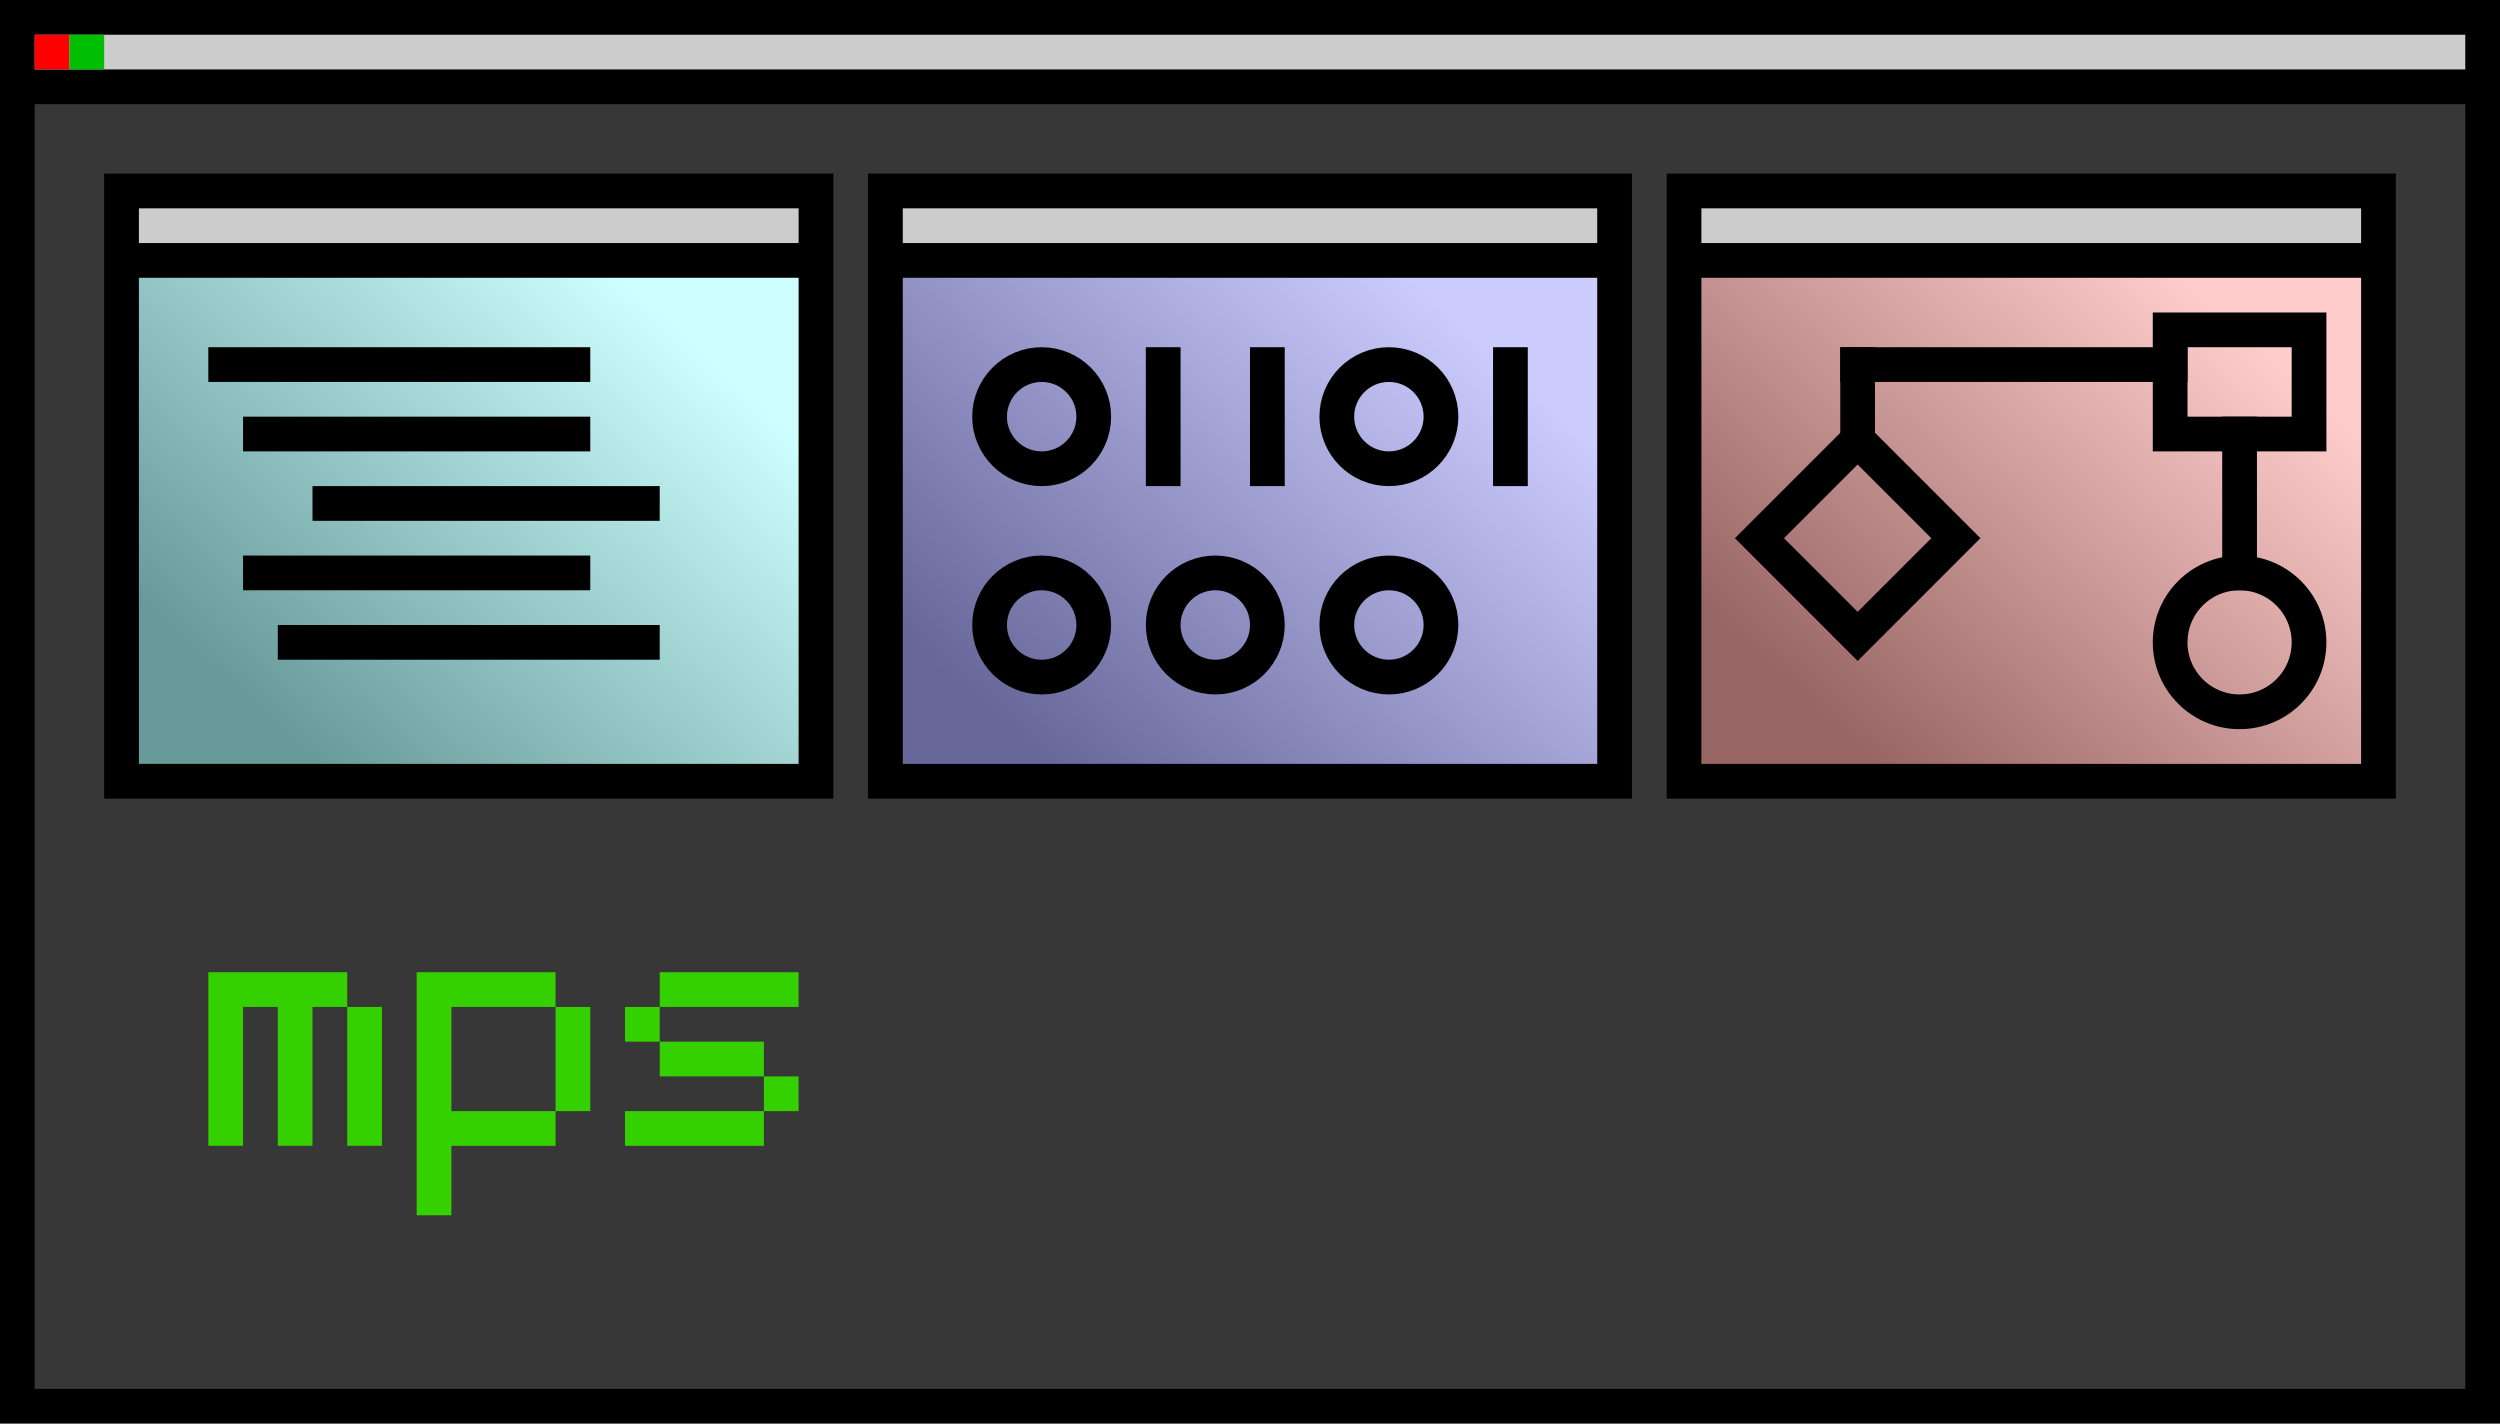 <?xml version="1.0"?>
<!--Copyright (c) 2021 Elliot Nunn-->
<!--Licensed under the MIT license-->
<svg width="288" height="164" viewBox="0 0 72 41" xmlns="http://www.w3.org/2000/svg">
	<g id="terminal-window">
		<rect x="0" y="0" width="72" height="41" id="border" fill="black"/>
		<rect x="1" y="3" width="70" height="37" id="background" fill="#373737"/>
		<rect x="1" y="1" width="70" height="1" id="titlebar" fill="#cccccc"/>
		<rect x="1" y="1" width="1" height="1" id="red-button" fill="#ff0000"/>
		<rect x="2" y="1" width="1" height="1" id="green-button" fill="#00be01"/>
	</g>

	<g id="blue-text-window" transform="translate(3 5)">
		<rect x="0" y="0" width="21" height="18" fill="black"/>
		<rect x="1" y="1" width="19" height="1" fill="#cccccc"/>

		<linearGradient id="blueGradient" x1="5" y1="16" x2="16" y2="4" gradientUnits="userSpaceOnUse">
			<stop offset="0" stop-color="#679a99"/>
			<stop offset="1" stop-color="#cdfffe"/>
		</linearGradient>
		<rect fill="url(#blueGradient)" x="1" y="3" width="19" height="14"/>

		<g id="lines-of-text" fill="black" stroke="none">
			<rect x="3" y="5" width="11" height="1"/>
			<rect x="4" y="7" width="10" height="1"/>
			<rect x="6" y="9" width="10" height="1"/>
			<rect x="4" y="11" width="10" height="1"/>
			<rect x="5" y="13" width="11" height="1"/>
		</g>
	</g>

	<g id="purple-binary-window" transform="translate(25 5)">
		<rect x="0" y="0" width="22" height="18" fill="black"/>
		<rect x="1" y="1" width="20" height="1" fill="#cccccc"/>

		<linearGradient id="purpleGradient" x1="5" y1="17" x2="17" y2="4" gradientUnits="userSpaceOnUse">
			<stop offset="0" stop-color="#666699"/>
			<stop offset="1" stop-color="#ccccff"/>
		</linearGradient>
		<rect fill="url(#purpleGradient)" x="1" y="3" width="20" height="14"/>

		<g id="ones-and-zeros" fill="none" stroke="black">
			<circle cx="5" cy="7" r="1.5"/>
			<line x1="8.5" y1="5" x2="8.5" y2="9"/>
			<line x1="11.5" y1="5" x2="11.5" y2="9"/>
			<circle cx="15" cy="7" r="1.5"/>
			<line x1="18.5" y1="5" x2="18.5" y2="9"/>
			<circle cx="5" cy="13" r="1.5"/>
			<circle cx="10" cy="13" r="1.5"/>
			<circle cx="15" cy="13" r="1.5"/>
		</g>
	</g>

	<g id="pink-linker-window" transform="translate(48 5)">
		<rect x="0" y="0" width="21" height="18" fill="black"/>
		<rect x="1" y="1" width="19" height="1" fill="#cccccc"/>

		<linearGradient id="pinkGradient" x1="5" y1="16" x2="16" y2="4" gradientUnits="userSpaceOnUse">
			<stop offset="0" stop-color="#996666"/>
			<stop offset="1" stop-color="#ffcccc"/>
		</linearGradient>
		<rect fill="url(#pinkGradient)" x="1" y="3" width="19" height="14"/>

		<g id="mario-pipes">
			<rect x="3.5" y="8.5" width="4" height="4" fill="none" stroke="black" transform="rotate(45 5.5 10.5)"/>
			<rect x="5" y="5" width="1" height="3" fill="black"/>
			<rect x="5" y="5" width="10" height="1" fill="black"/>
			<rect x="14.5" y="4.5" width="4" height="3" fill="none" stroke="black"/>
			<rect x="16" y="7" width="1" height="5" fill="black"/>
			<circle cx="16.5" cy="13.5" r="2" fill="none" stroke="black"/>
		</g>
	</g>

	<g id="green-mps" fill="#34d000" stroke="none">
		<path transform="translate(6 28)" id="mps-m" d="M 0 0 v5 h1 v-4 h1 v4 h1 v-4 h1 v4 h1 v-4 h-1 v-1 Z"/>
		<path transform="translate(12 28)" id="mps-p" d="M 0 0 h4 v1 h1 v3 h-1 v-3 h-3 v3 h3 v1 h-3 v2 h-1 Z"/>
		<path transform="translate(18 28)" id="mps-s" d="M 1 0 h4 v1 h-4 v1 h3 v1 h1 v1 h-1 v1 h-4 v-1 h4 v-1 h-3 v-1 h-1 v-1 h1 Z"/>
	</g>
</svg>
